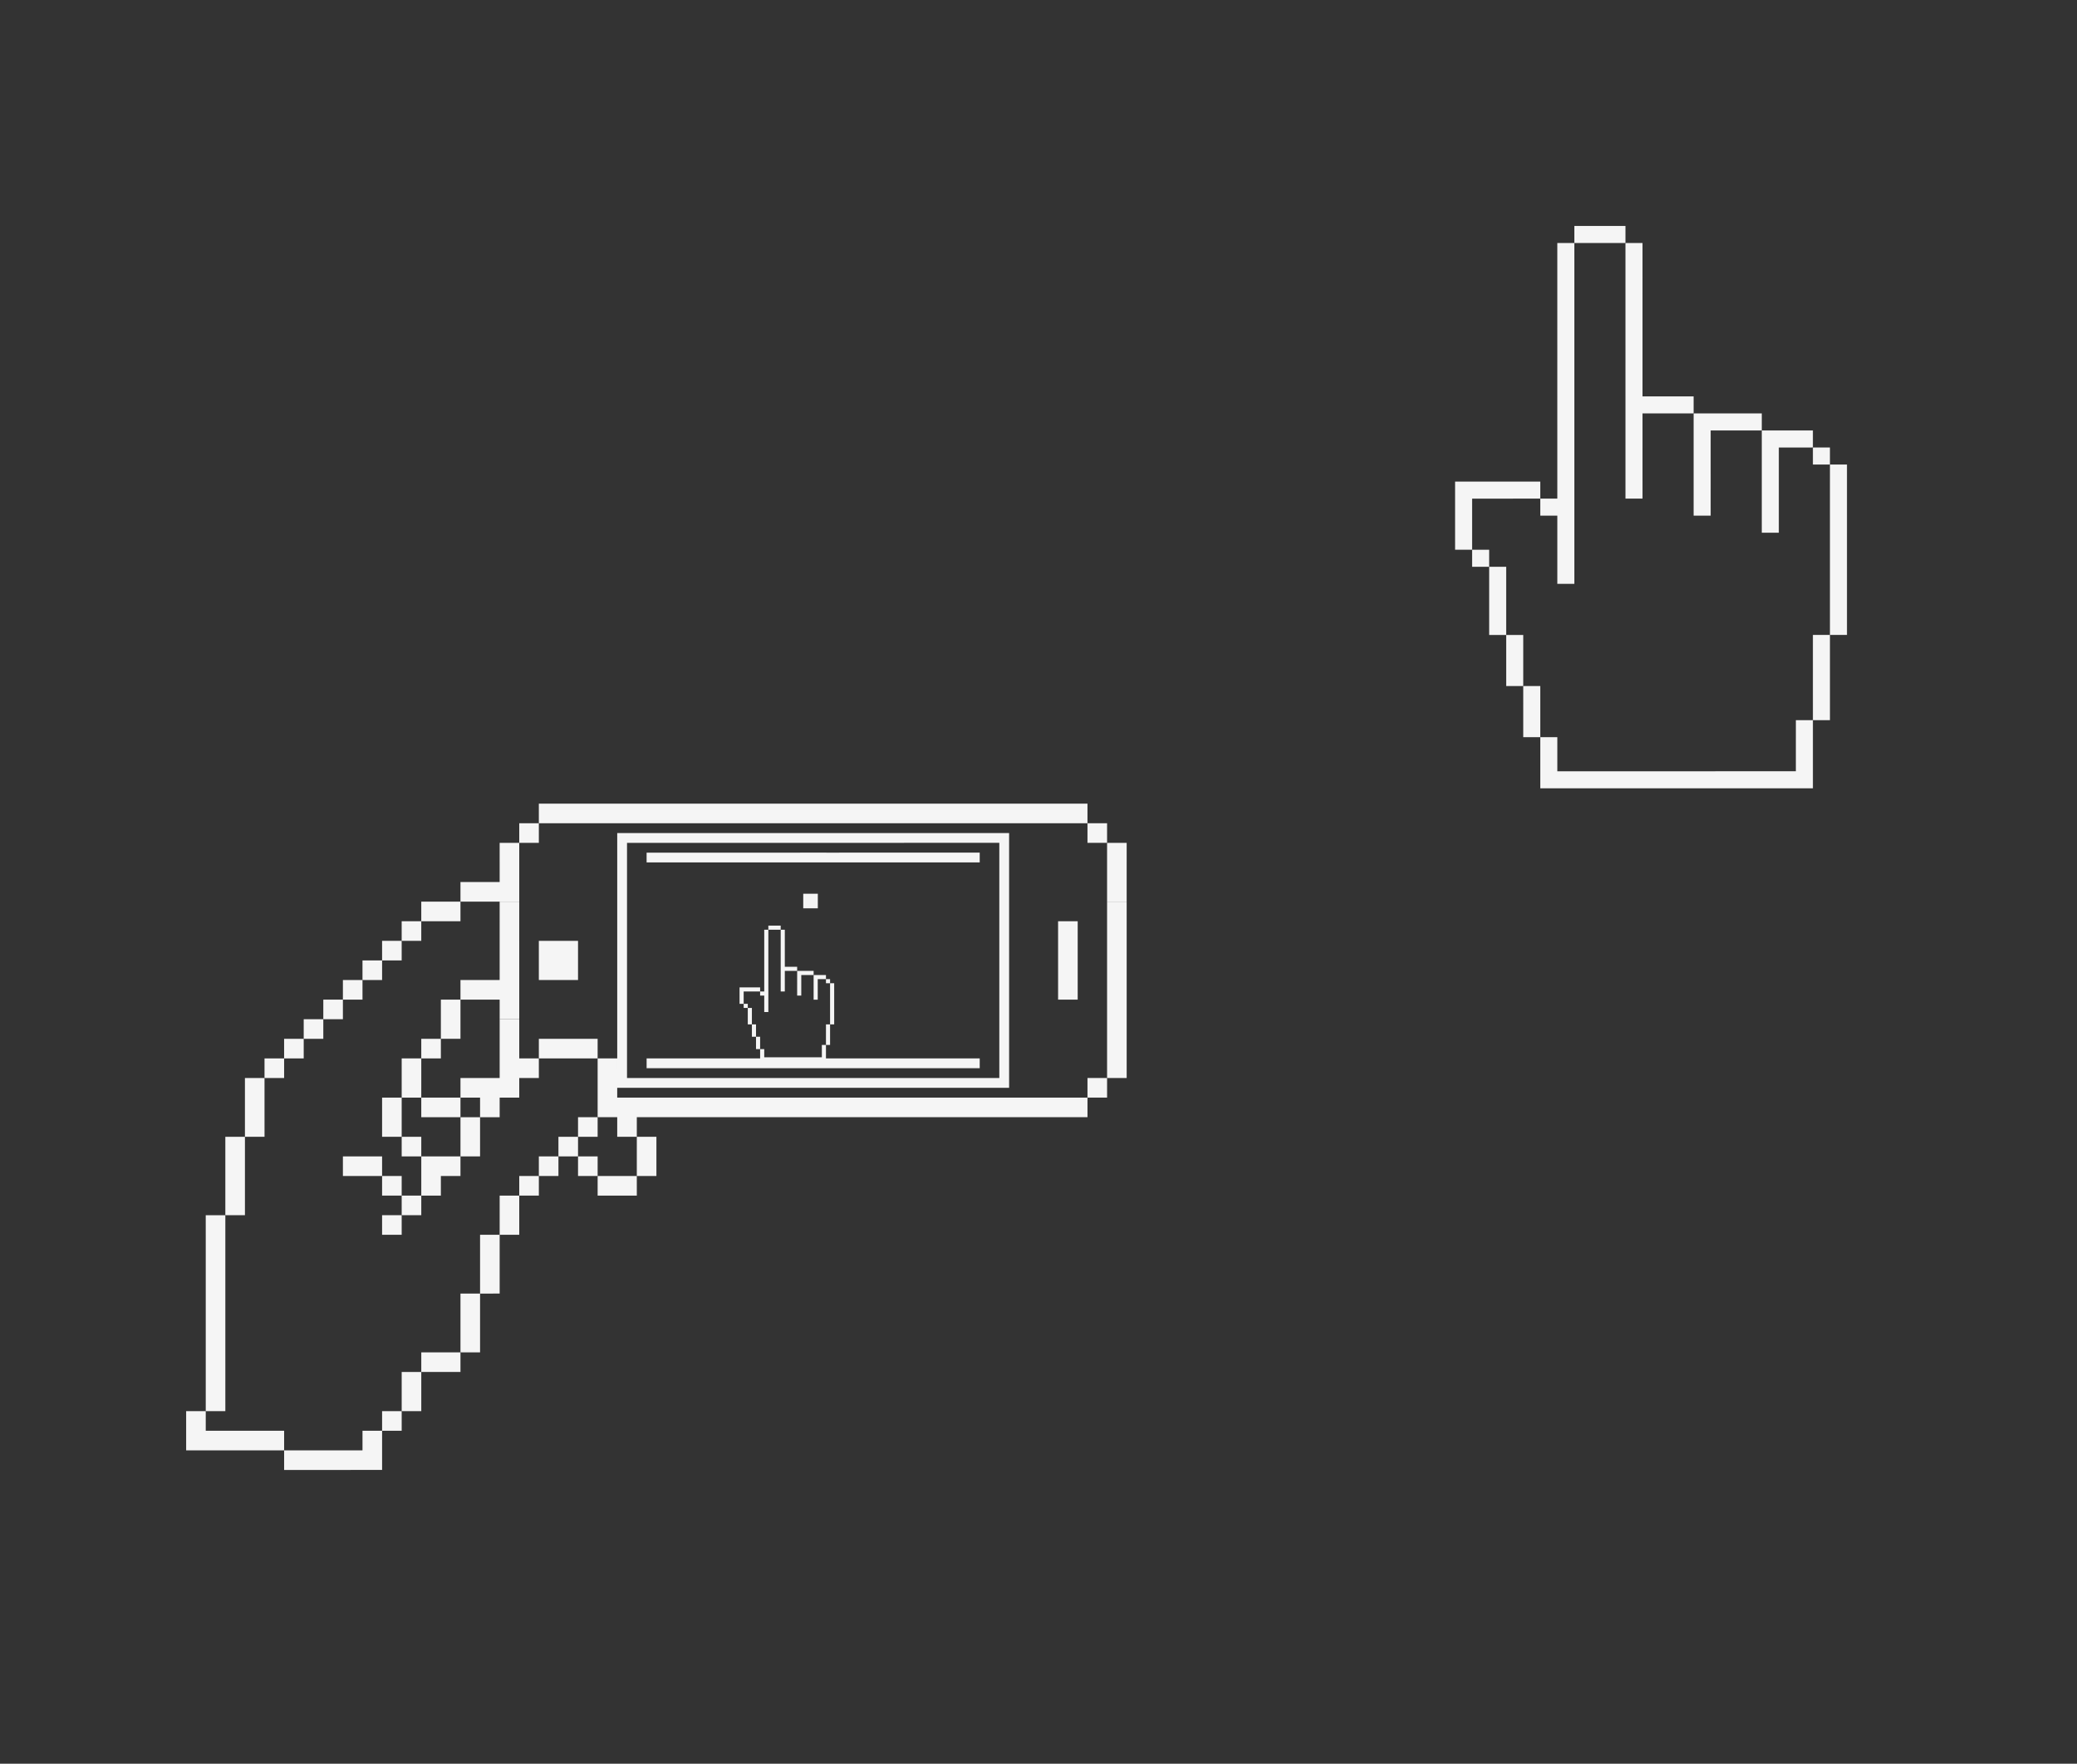 <?xml version="1.0" encoding="utf-8"?>
<!-- Generator: Adobe Illustrator 16.0.0, SVG Export Plug-In . SVG Version: 6.00 Build 0)  -->
<!DOCTYPE svg PUBLIC "-//W3C//DTD SVG 1.1//EN" "http://www.w3.org/Graphics/SVG/1.1/DTD/svg11.dtd">
<svg version="1.1" id="Layer_1" xmlns="http://www.w3.org/2000/svg" xmlns:xlink="http://www.w3.org/1999/xlink" x="0px" y="0px"
	 width="954px" height="810px" viewBox="0 0 954 810" enable-background="new 0 0 954 810" xml:space="preserve">
<rect x="0" y="0" width="954" height="810" fill="#333333" stroke="none"/>
<polygon fill="#F5F5F5" points="707.479,322.911 707.48,315.085 699.652,315.084 699.653,322.911 699.652,330.737 699.652,338.563 
	707.48,338.563 707.479,330.737 "/>
<polygon fill="#F5F5F5" points="699.652,299.433 699.652,291.607 691.826,291.607 691.826,299.433 691.826,307.259 691.827,315.085 
	699.652,315.084 699.652,307.259 "/>
<polygon fill="#F5F5F5" points="691.826,275.955 691.824,268.128 691.826,260.302 684,260.302 684,268.128 684,275.955 684,283.781 
	684,291.606 691.826,291.607 691.825,283.781 "/>
<rect x="676.172" y="252.477" fill="#F5F5F5" width="7.828" height="7.825"/>
<polygon fill="#F5F5F5" points="676.172,236.825 676.172,228.999 683.998,228.999 691.824,228.999 699.652,228.998 707.477,228.998 
	707.479,221.171 699.65,221.172 691.826,221.172 684,221.173 676.172,221.172 668.346,221.172 668.346,228.999 668.346,236.825 
	668.346,244.65 668.348,252.477 676.172,252.477 676.172,244.65 "/>
<polygon fill="#F5F5F5" points="715.305,236.824 715.304,244.65 715.305,252.476 715.305,260.301 715.304,268.127 723.129,268.127 
	723.129,260.302 723.129,252.475 723.129,244.65 723.129,236.824 723.129,228.998 723.129,221.171 723.129,213.345 723.127,205.52 
	723.129,197.693 723.129,189.867 723.127,182.041 723.129,174.215 723.127,166.389 723.127,158.563 723.127,150.737 
	723.127,142.911 723.127,135.084 723.127,127.258 723.127,119.432 723.125,111.606 715.301,111.606 715.301,119.433 
	715.301,127.258 715.301,135.084 715.303,142.911 715.301,150.737 715.303,158.562 715.303,166.389 715.301,174.215 
	715.303,182.042 715.301,189.868 715.304,197.694 715.303,205.52 715.303,213.345 715.304,221.172 715.303,228.998 707.477,228.998 
	707.477,236.824 "/>
<polygon fill="#F5F5F5" points="824.871,338.56 824.87,346.386 824.871,354.213 817.045,354.213 809.219,354.213 801.393,354.213 
	793.566,354.213 785.74,354.214 777.914,354.214 770.089,354.214 762.262,354.214 754.438,354.214 746.611,354.214 738.785,354.215 
	730.957,354.215 723.131,354.215 715.307,354.215 715.307,346.388 715.307,338.563 707.48,338.563 707.48,346.389 707.48,354.215 
	707.48,362.042 715.307,362.042 723.132,362.041 730.957,362.041 738.785,362.041 746.61,362.04 754.438,362.041 762.262,362.04 
	770.089,362.04 777.914,362.04 785.74,362.04 793.566,362.04 801.392,362.039 809.219,362.04 817.045,362.039 824.871,362.039 
	832.699,362.039 832.697,354.213 832.697,346.387 832.697,338.56 832.697,330.734 824.871,330.735 "/>
<polygon fill="#F5F5F5" points="832.695,299.43 832.697,307.256 832.695,315.083 832.697,322.908 832.697,330.734 840.521,330.735 
	840.521,322.908 840.521,315.083 840.521,307.256 840.521,299.43 840.521,291.604 832.697,291.604 "/>
<polygon fill="#F5F5F5" points="848.348,236.821 848.346,228.995 848.346,221.169 848.346,213.342 840.521,213.343 840.521,221.169 
	840.518,228.995 840.521,236.821 840.521,244.647 840.521,252.474 840.521,260.299 840.521,268.126 840.521,275.952 
	840.521,283.778 840.521,291.604 848.348,291.603 848.348,283.778 848.348,275.952 848.348,268.125 848.348,260.299 
	848.346,252.473 848.348,244.647 "/>
<rect x="832.697" y="205.517" fill="#F5F5F5" width="7.822" height="7.826"/>
<polygon fill="#F5F5F5" points="746.605,127.257 746.605,135.083 746.606,142.911 746.605,150.736 746.606,158.562 746.606,166.388 
	746.605,174.215 746.606,182.04 746.606,189.867 746.607,197.693 746.606,205.519 746.606,213.345 746.607,221.171 746.606,228.998 
	754.434,228.997 754.434,221.17 754.432,213.344 754.434,205.519 754.434,197.693 754.432,189.867 762.258,189.866 770.086,189.866 
	777.91,189.866 777.91,182.04 770.086,182.04 762.26,182.041 754.434,182.041 754.432,174.214 754.434,166.388 754.432,158.562 
	754.434,150.736 754.432,142.911 754.432,135.084 754.434,127.258 754.432,119.432 754.432,111.605 746.606,111.605 
	746.605,119.432 "/>
<polygon fill="#F5F5F5" points="738.779,111.606 746.606,111.605 746.605,103.78 738.779,103.78 730.953,103.78 723.127,103.78 
	723.125,111.606 730.953,111.606 "/>
<polygon fill="#F5F5F5" points="777.91,205.518 777.91,213.344 777.912,221.17 777.91,228.997 777.91,236.823 785.738,236.823 
	785.736,228.997 785.738,221.171 785.736,213.344 785.736,205.518 785.738,197.692 793.562,197.692 801.389,197.692 
	809.217,197.691 809.215,189.865 801.389,189.865 793.562,189.866 785.736,189.865 777.91,189.866 777.912,197.692 "/>
<polygon fill="#F5F5F5" points="809.215,213.344 809.217,221.169 809.217,228.997 809.217,236.822 809.217,244.647 817.044,244.647 
	817.043,236.822 817.044,228.996 817.043,221.17 817.043,213.343 817.043,205.518 824.867,205.518 832.695,205.517 832.695,197.691 
	824.867,197.692 817.043,197.692 809.217,197.691 809.217,205.517 "/>
<polygon fill="#F5F5F5" points="349.139,478.023 349.14,476.133 347.25,476.133 347.25,478.023 347.25,479.913 347.252,481.803 
	349.139,481.803 349.14,479.913 "/>
<polygon fill="#F5F5F5" points="347.25,472.353 347.252,470.463 345.36,470.463 345.359,472.353 345.361,474.243 345.359,476.133 
	347.25,476.133 347.252,474.243 "/>
<polygon fill="#F5F5F5" points="345.359,466.684 345.359,464.793 345.36,462.904 343.469,462.904 343.469,464.793 343.469,466.684 
	343.469,468.574 343.469,470.463 345.36,470.463 345.359,468.573 "/>
<rect x="341.579" y="461.015" fill="#F5F5F5" width="1.89" height="1.889"/>
<polygon fill="#F5F5F5" points="341.578,457.234 341.577,455.344 343.468,455.344 345.359,455.344 347.25,455.343 349.139,455.344 
	349.139,453.455 347.252,453.455 345.36,453.455 343.469,453.455 341.579,453.455 339.689,453.455 339.688,455.344 339.689,457.234 
	339.69,459.125 339.689,461.014 341.578,461.015 341.578,459.124 "/>
<polygon fill="#F5F5F5" points="351.029,457.234 351.029,459.124 351.027,461.014 351.029,462.903 351.029,464.793 352.92,464.793 
	352.918,462.903 352.918,461.014 352.918,459.124 352.918,457.233 352.92,455.343 352.918,453.455 352.918,451.563 352.918,449.674 
	352.918,447.785 352.918,445.895 352.918,444.004 352.918,442.114 352.918,440.224 352.918,438.335 352.918,436.445 
	352.918,434.555 352.918,432.665 352.918,430.775 352.918,428.885 352.918,426.995 351.028,426.995 351.028,428.885 
	351.029,430.775 351.029,432.665 351.029,434.555 351.028,436.445 351.029,438.335 351.029,440.224 351.029,442.114 
	351.029,444.004 351.028,445.894 351.029,447.785 351.028,449.674 351.029,451.564 351.028,453.454 351.029,455.343 
	349.139,455.344 349.139,457.234 "/>
<polygon fill="#F5F5F5" points="379.379,472.352 379.379,474.243 379.377,476.133 379.379,478.022 379.378,479.913 381.268,479.913 
	381.268,478.022 381.268,476.132 381.268,474.243 381.268,472.352 381.266,470.462 379.379,470.462 "/>
<polygon fill="#F5F5F5" points="381.268,455.343 381.268,457.233 381.268,459.123 381.266,461.013 381.266,462.903 381.268,464.793 
	381.268,466.683 381.268,468.573 381.266,470.462 383.156,470.462 383.156,468.573 383.156,466.683 383.156,464.792 
	383.156,462.903 383.155,461.013 383.156,459.123 383.156,457.233 383.156,455.343 383.155,453.453 383.156,451.563 
	381.268,451.563 381.266,453.453 "/>
<rect x="379.379" y="449.674" fill="#F5F5F5" width="1.888" height="1.889"/>
<polygon fill="#F5F5F5" points="358.589,430.775 358.588,432.665 358.588,434.554 358.588,436.445 358.588,438.335 358.59,440.224 
	358.588,442.114 358.589,444.004 358.588,445.894 358.588,447.785 358.588,449.674 358.59,451.564 358.589,453.455 358.59,455.343 
	360.479,455.343 360.478,453.455 360.479,451.564 360.479,449.674 360.479,447.785 360.48,445.894 362.367,445.895 364.258,445.894 
	366.148,445.895 366.147,444.004 364.257,444.004 362.366,444.004 360.479,444.004 360.479,442.114 360.479,440.224 
	360.479,438.334 360.479,436.445 360.479,434.554 360.479,432.666 360.479,430.774 360.479,428.885 360.479,426.995 
	358.589,426.995 358.588,428.885 "/>
<polygon fill="#F5F5F5" points="356.698,426.995 358.589,426.995 358.588,425.105 356.697,425.105 354.809,425.105 352.918,425.105 
	352.918,426.995 354.808,426.995 "/>
<polygon fill="#F5F5F5" points="366.148,449.674 366.149,451.563 366.147,453.454 366.148,455.343 366.148,457.233 368.039,457.233 
	368.039,455.343 368.039,453.454 368.04,451.563 368.039,449.674 368.039,447.785 369.927,447.785 371.818,447.784 373.709,447.785 
	373.709,445.894 371.818,445.894 369.928,445.894 368.039,445.894 366.148,445.895 366.148,447.785 "/>
<polygon fill="#F5F5F5" points="373.71,451.563 373.709,453.454 373.709,455.343 373.709,457.233 373.709,459.124 375.598,459.124 
	375.598,457.233 375.598,455.343 375.598,453.454 375.597,451.563 375.598,449.674 377.486,449.674 379.378,449.674 
	379.377,447.785 377.488,447.785 375.598,447.784 373.709,447.785 373.709,449.673 "/>
<rect x="238.498" y="378.088" fill="#F5F5F5" width="9.001" height="9"/>
<rect x="256.501" y="522.087" fill="#F5F5F5" width="9" height="9"/>
<rect x="265.501" y="531.087" fill="#F5F5F5" width="9.002" height="9"/>
<polygon fill="#F5F5F5" points="274.502,540.086 274.502,549.086 283.502,549.086 292.502,549.087 292.5,540.086 283.5,540.087 "/>
<polygon fill="#F5F5F5" points="292.5,540.086 301.502,540.086 301.502,531.086 301.502,522.086 292.502,522.086 292.5,531.086 "/>
<rect x="247.502" y="531.087" fill="#F5F5F5" width="9" height="9"/>
<rect x="238.5" y="540.088" fill="#F5F5F5" width="9.002" height="9"/>
<polygon fill="#F5F5F5" points="229.502,558.088 229.502,567.088 238.502,567.087 238.502,558.087 238.5,549.088 229.5,549.088 "/>
<polygon fill="#F5F5F5" points="220.502,576.088 220.502,585.087 220.502,594.088 229.502,594.087 229.502,585.088 229.502,576.088 
	229.502,567.088 220.502,567.088 "/>
<polygon fill="#F5F5F5" points="211.502,603.088 211.502,612.088 211.502,621.088 220.502,621.088 220.502,612.088 220.502,603.088 
	220.502,594.088 211.502,594.088 "/>
<polygon fill="#F5F5F5" points="193.502,621.088 193.502,630.088 202.502,630.088 211.502,630.088 211.502,621.088 202.502,621.088 
	"/>
<polygon fill="#F5F5F5" points="184.502,639.088 184.504,648.088 193.502,648.088 193.502,639.088 193.502,630.088 184.502,630.089 
	"/>
<rect x="175.502" y="648.089" fill="#F5F5F5" width="9.002" height="9"/>
<polygon fill="#F5F5F5" points="166.502,666.088 157.504,666.089 148.502,666.089 139.502,666.089 130.504,666.09 130.502,675.09 
	139.504,675.089 148.504,675.089 157.502,675.089 166.502,675.088 175.502,675.088 175.502,666.089 175.502,657.089 
	166.502,657.089 "/>
<polygon fill="#F5F5F5" points="265.498,378.086 274.498,378.087 283.498,378.087 292.498,378.086 301.497,378.086 310.498,378.086 
	319.498,378.085 328.496,378.085 337.498,378.085 346.498,378.085 355.496,378.085 364.498,378.085 373.5,378.085 382.498,378.085 
	391.496,378.084 400.498,378.085 409.497,378.084 418.497,378.084 427.498,378.084 436.497,378.083 445.497,378.083 
	454.498,378.083 463.498,378.083 472.496,378.083 481.498,378.083 490.498,378.083 499.498,378.083 499.496,369.083 
	490.498,369.083 481.497,369.083 472.498,369.083 463.498,369.083 454.498,369.083 445.497,369.083 436.497,369.083 
	427.498,369.083 418.497,369.084 409.497,369.084 400.496,369.084 391.498,369.084 382.496,369.084 373.498,369.084 
	364.498,369.085 355.496,369.085 346.498,369.085 337.498,369.085 328.496,369.085 319.497,369.085 310.498,369.085 
	301.498,369.086 292.498,369.086 283.498,369.086 274.498,369.087 265.498,369.087 256.498,369.086 247.497,369.087 
	247.498,378.087 256.498,378.087 "/>
<rect x="499.498" y="378.083" fill="#F5F5F5" width="9" height="9"/>
<polygon fill="#F5F5F5" points="220.5,513.088 229.5,513.088 229.5,504.087 238.5,504.087 238.5,495.087 247.5,495.087 
	247.5,486.087 238.5,486.087 238.5,477.088 238.5,468.087 229.5,468.088 229.5,477.087 229.5,486.087 229.5,495.087 
	220.502,495.088 211.5,495.088 211.5,504.088 220.5,504.088 "/>
<polygon fill="#F5F5F5" points="202.5,513.088 211.5,513.088 211.5,504.088 202.5,504.088 193.5,504.088 193.5,513.088 "/>
<polygon fill="#F5F5F5" points="229.498,414.088 229.498,414.087 238.498,414.087 238.498,405.087 238.498,396.087 238.498,387.087 
	229.497,387.087 229.498,396.086 229.498,405.087 229.498,405.088 220.498,405.088 211.498,405.088 211.498,414.088 
	220.498,414.088 "/>
<polygon fill="#F5F5F5" points="202.5,468.088 202.5,477.088 211.5,477.088 211.5,468.088 211.5,459.088 202.498,459.088 "/>
<rect x="193.5" y="477.088" fill="#F5F5F5" width="9" height="9"/>
<polygon fill="#F5F5F5" points="184.5,495.088 184.5,504.088 193.5,504.088 193.502,495.088 193.5,486.088 184.5,486.088 "/>
<polygon fill="#F5F5F5" points="184.5,504.088 175.5,504.089 175.5,513.089 175.5,522.088 184.502,522.088 184.5,513.088 "/>
<rect x="184.502" y="522.088" fill="#F5F5F5" width="9" height="9"/>
<polygon fill="#F5F5F5" points="193.502,531.088 193.502,540.088 193.5,549.088 202.5,549.088 202.5,540.088 211.5,540.088 
	211.5,531.088 202.5,531.088 "/>
<polygon fill="#F5F5F5" points="166.502,531.089 157.502,531.089 157.502,540.089 166.5,540.089 175.5,540.088 175.5,531.089 "/>
<rect x="175.5" y="540.088" fill="#F5F5F5" width="9" height="9.001"/>
<polygon fill="#F5F5F5" points="211.498,423.087 211.498,414.088 202.498,414.088 193.498,414.088 193.498,423.088 202.498,423.088 
	"/>
<rect x="184.498" y="423.089" fill="#F5F5F5" width="9" height="9"/>
<rect x="175.5" y="432.089" fill="#F5F5F5" width="8.998" height="9"/>
<rect x="166.499" y="441.089" fill="#F5F5F5" width="9.002" height="9"/>
<rect x="157.499" y="450.089" fill="#F5F5F5" width="9" height="9"/>
<rect x="148.5" y="459.089" fill="#F5F5F5" width="8.998" height="9"/>
<rect x="139.5" y="468.089" fill="#F5F5F5" width="9" height="9"/>
<rect x="130.499" y="477.089" fill="#F5F5F5" width="9.002" height="9"/>
<rect x="121.499" y="486.09" fill="#F5F5F5" width="9" height="9"/>
<polygon fill="#F5F5F5" points="121.5,513.09 121.498,504.09 121.498,495.09 112.5,495.09 112.502,504.09 112.502,513.09 
	112.502,522.09 121.502,522.089 "/>
<polygon fill="#F5F5F5" points="112.502,549.09 112.502,540.09 112.502,531.09 112.502,522.09 103.502,522.09 103.502,531.09 
	103.502,540.09 103.502,549.091 103.502,558.09 112.502,558.09 "/>
<polygon fill="#F5F5F5" points="103.502,639.09 103.504,630.09 103.502,621.09 103.502,612.09 103.502,603.09 103.502,594.09 
	103.502,585.09 103.502,576.09 103.502,567.09 103.502,558.09 94.5,558.09 94.502,567.09 94.502,576.09 94.502,585.09 
	94.502,594.09 94.502,603.09 94.502,612.09 94.502,621.09 94.502,630.09 94.504,639.09 94.504,648.09 103.504,648.09 "/>
<polygon fill="#F5F5F5" points="121.504,657.09 112.504,657.09 103.504,657.09 94.504,657.09 94.504,648.09 85.502,648.091 
	85.502,657.09 85.502,666.09 94.502,666.09 103.504,666.09 112.504,666.09 121.502,666.09 130.504,666.09 130.504,657.09 "/>
<polygon fill="#F5F5F5" points="211.502,522.088 211.5,531.088 220.502,531.088 220.5,522.088 220.5,513.088 211.5,513.088 "/>
<rect x="184.5" y="549.089" fill="#F5F5F5" width="9" height="9"/>
<rect x="175.499" y="558.089" fill="#F5F5F5" width="9.002" height="8.999"/>
<polygon fill="#F5F5F5" points="265.5,486.087 274.5,486.087 274.5,477.087 265.5,477.087 256.5,477.087 247.5,477.087 
	247.5,486.087 256.5,486.087 "/>
<rect x="265.501" y="513.087" fill="#F5F5F5" width="9" height="9"/>
<polygon fill="#F5F5F5" points="495,432.083 494.998,423.083 485.998,423.083 485.998,432.083 486,441.083 486,450.083 486,459.083 
	495,459.083 494.998,450.083 495,441.083 "/>
<polygon fill="#F5F5F5" points="301.498,396.086 310.498,396.086 319.498,396.085 328.498,396.085 337.498,396.085 346.496,396.085 
	355.5,396.085 364.498,396.085 373.497,396.085 382.498,396.084 391.497,396.084 400.497,396.084 409.498,396.084 418.498,396.083 
	427.498,396.083 436.498,396.083 445.498,396.083 449.998,396.083 449.998,391.583 445.498,391.583 436.498,391.583 
	427.498,391.584 418.498,391.584 409.498,391.584 400.497,391.584 391.498,391.584 382.497,391.585 373.498,391.584 364.5,391.585 
	355.496,391.585 346.498,391.585 337.498,391.585 328.497,391.586 319.496,391.586 310.498,391.586 301.498,391.586 
	296.997,391.586 296.998,396.086 "/>
<polygon fill="#F5F5F5" points="432,486.084 423,486.084 414,486.084 405,486.084 396,486.084 387,486.084 379.379,486.085 
	379.379,485.582 379.379,483.692 379.379,481.802 379.378,479.913 377.488,479.913 377.488,481.803 377.488,483.692 
	377.489,485.582 375.597,485.582 373.71,485.582 371.817,485.582 369.929,485.582 368.039,485.583 366.148,485.582 364.258,485.582 
	362.367,485.583 360.479,485.582 358.59,485.582 356.699,485.583 354.809,485.583 352.918,485.583 351.029,485.583 351.029,483.692 
	351.029,481.803 349.139,481.803 349.14,483.693 349.139,485.583 349.139,486.085 341.998,486.085 333,486.085 324,486.085 
	314.998,486.086 306,486.086 297,486.086 297,490.586 306,490.586 315,490.586 324,490.585 332.998,490.586 342,490.585 
	351,490.585 360.002,490.585 369,490.584 378,490.584 387,490.584 396,490.584 405,490.584 414,490.584 423,490.584 432,490.584 
	441,490.583 449.998,490.583 450,486.083 441,486.083 "/>
<polygon fill="#F5F5F5" points="247.498,432.087 247.498,441.088 247.5,450.087 256.5,450.087 265.5,450.087 265.5,441.087 
	265.5,432.087 256.498,432.087 "/>
<path fill="#F5F5F5" d="M481.5,504.083h-9h-9h-9l-9,0l-9,0h-9l-9,0h-9h-9h-9h-9h-9l-9,0.001h-9l-8.998,0l-9.002,0h-9.002l-8.998,0
	h-9l-9,0h-9l-9,0.001v-4.501l4.5,0.001l9-0.001l9,0h9l9.002,0l8.998,0h9l9,0h9.002H369l9-0.001h9.002H396h9h9l9,0l9,0h9l9,0h9l4.5,0
	v-9v-9.001v-8.999v-9v-9v-9v-9l-0.002-9v-9v-9v-9v-8.999v-9h-4.502h-8.998h-9.001l-9,0h-8.999l-9.001,0l-9,0l-9,0h-8.999h-9.001
	l-8.999,0.001h-9h-9.002h-9h-8.999h-8.999l-9,0l-9.001,0h-8.999l-9,0.001l-4.502-0.001l0.002,9v9v9v9v9.001l0.002,9v9v8.999
	l-0.002,9l0.002,9v9.001v8.999v4.501l-0.002-9H274.5v9v9v9l9-0.001v9h9.002l-0.002-8.999l9.002-0.001l8.998,0h9.002l9,0h8.998h9h9h9
	h9l9.002-0.001h8.998h9l9.002,0h8.998l9,0l9,0l9,0l9,0h9l9,0h9h9h9v-9h-9L481.5,504.083z M288,481.586v-9l-0.002-8.999l0.002-9.001
	v-9v-9l-0.002-9v-9v-9v-9v-9v-4.5l9,0h8.999l9.001,0l9,0l8.998,0h9.002h9l9-0.001h9h9h8.999h9h9h9.001l9-0.001h8.999l9.001,0l9,0
	h8.999l0.001,4.499v9.001v9v9v9v9l0.002,9v9l-0.002,9l0.002,9v9v9v4.5h-9h-9l-9,0h-9l-9,0l-9,0.001h-9l-9,0.001h-9h-9h-9h-9h-9.002
	H333l-9,0l-9,0h-9h-9h-9v-4.499V481.586z"/>
<rect x="499.5" y="495.083" fill="#F5F5F5" width="9" height="9"/>
<polygon fill="#F5F5F5" points="508.498,405.082 508.498,414.082 517.498,414.082 517.496,405.082 517.498,396.083 517.498,396.083 
	517.498,387.082 508.497,387.083 508.498,396.083 "/>
<polygon fill="#F5F5F5" points="229.5,423.088 229.498,432.087 229.498,441.087 229.498,450.087 220.5,450.088 211.498,450.088 
	211.5,459.088 220.5,459.088 229.5,459.087 229.5,468.087 238.498,468.087 238.5,459.087 238.498,450.087 238.498,441.087 
	238.498,432.087 238.497,423.087 238.498,414.087 229.498,414.088 "/>
<polygon fill="#F5F5F5" points="517.5,423.082 517.498,414.083 508.498,414.082 508.5,423.082 508.497,432.083 508.498,441.083 
	508.5,450.082 508.498,459.083 508.498,468.083 508.498,477.083 508.5,486.082 508.5,495.083 517.5,495.082 517.498,486.083 
	517.5,477.083 517.5,468.083 517.5,459.082 517.5,450.083 517.498,441.082 517.498,432.082 "/>
<rect x="368.941" y="410.456" fill="#F5F5F5" width="6.699" height="6.701"/>
</svg>
